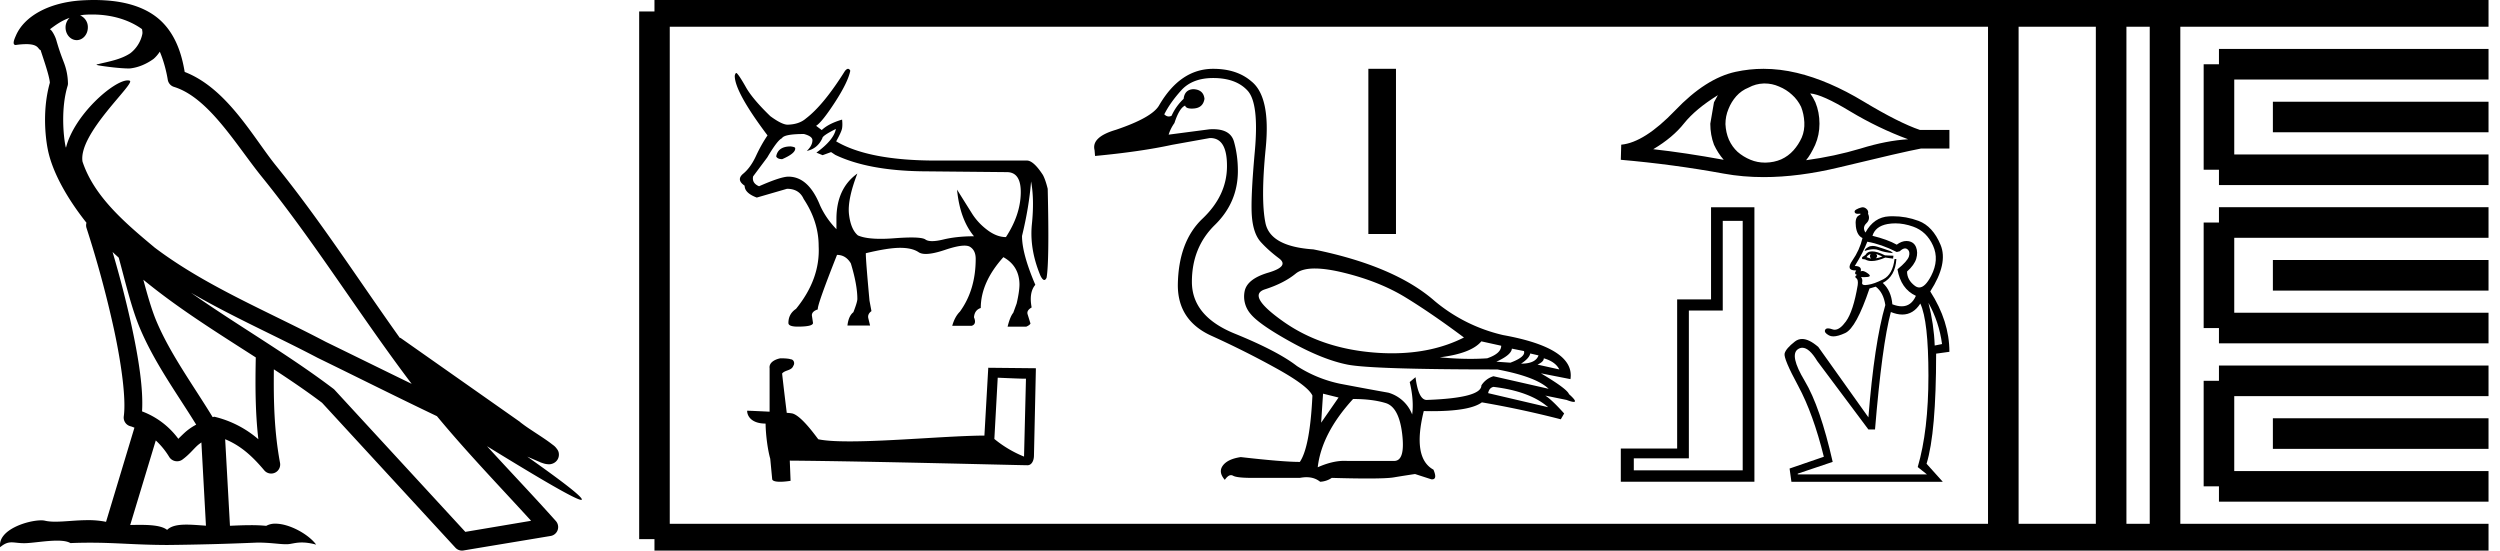 <svg xmlns="http://www.w3.org/2000/svg" width="81.731" height="18"><path d="M3.01.474c.693 0 1.247.2 1.634.479.006.053.02.107.009.16-.05.248-.195.477-.396.63-.316.207-.697.267-1.057.356-.09.01-.019.031.031.04.23.04.707.099.971.099l.052-.001c.278-.032.54-.148.766-.311.079-.067.147-.15.205-.236.147.346.227.713.26.917.018.11.096.2.202.233 1.139.349 2.038 1.91 2.88 2.949 1.729 2.137 3.199 4.526 4.892 6.76-.937-.456-1.87-.916-2.81-1.374-1.92-1.01-3.92-1.816-5.604-3.09l-.008-.008c-.97-.808-1.963-1.66-2.339-2.793-.148-.92 1.757-2.577 1.542-2.646a.207.207 0 0 0-.064-.01c-.458 0-1.753 1.128-2.019 2.202-.003-.014-.01-.03-.014-.045-.073-.356-.154-1.256.068-1.98a.29.29 0 0 0 .01-.103 1.968 1.968 0 0 0-.123-.634c-.063-.17-.139-.344-.26-.765-.031-.108-.142-.328-.208-.345.186-.138.375-.28.645-.375a.434.434 0 0 0-.132.314c0 .23.164.415.365.415.2 0 .364-.186.364-.415V.894a.411.411 0 0 0-.255-.39c.053-.007.096-.019.154-.022.081-.006.16-.008.238-.008zm.67 7.763c.065.065.135.124.202.187.214.78.412 1.64.692 2.305.483 1.145 1.216 2.141 1.84 3.154a1.814 1.814 0 0 0-.385.27 6.831 6.831 0 0 0-.199.193 2.61 2.61 0 0 0-1.186-.897c.045-.723-.108-1.712-.34-2.787a34.903 34.903 0 0 0-.624-2.425zm1.006.908c1.149.945 2.428 1.738 3.676 2.54-.018.91-.018 1.778.084 2.675a3.411 3.411 0 0 0-1.437-.736c-.02 0-.037.012-.057.012-.649-1.063-1.383-2.06-1.837-3.134-.156-.37-.293-.85-.429-1.357zm.407 5.254a2.5 2.5 0 0 1 .44.541.3.3 0 0 0 .257.14.29.29 0 0 0 .17-.053c.215-.156.347-.324.476-.446.047-.045.097-.08.148-.117l.149 2.722c-.213-.014-.435-.035-.637-.035-.264 0-.495.036-.633.172-.169-.134-.497-.164-.89-.164-.102 0-.207.002-.316.004l.836-2.764zM6.25 9.574c1.354.787 2.784 1.414 4.135 2.125a.244.244 0 0 0 .006.003c1.295.631 2.586 1.28 3.894 1.904.984 1.189 2.052 2.295 3.078 3.42l-2.15.362-4.267-4.635a.288.288 0 0 0-.037-.036c-1.499-1.137-3.152-2.082-4.66-3.143zM3.076 0c-.135 0-.273.005-.411.013C1.58.083.792.54.523 1.157c-.04.093-.146.314-.007.314a2.35 2.35 0 0 1 .341-.028c.418 0 .38.172.47.194.09.282.29.846.303 1.068-.244.86-.153 1.763-.064 2.198.15.732.63 1.584 1.261 2.38a.285.285 0 0 0 0 .166 35.3 35.3 0 0 1 .903 3.336c.251 1.168.393 2.277.317 2.823a.294.294 0 0 0 .221.328c.045.011.084.031.127.045l-.928 3.079a2.847 2.847 0 0 0-.593-.055c-.381 0-.756.05-1.064.05-.125 0-.24-.008-.34-.032a.546.546 0 0 0-.125-.012c-.436 0-1.428.306-1.34.879.15-.128.257-.159.375-.159.11 0 .23.027.405.027h.027c.254-.004.697-.083 1.053-.083.18 0 .338.02.438.08.236-.01.45-.013.649-.013.85 0 1.447.07 2.5.075a89.565 89.565 0 0 0 2.974-.079c.45.003.697.054.922.054h.04c.134-.004.265-.057.48-.057.123 0 .273.017.468.07-.25-.341-.877-.685-1.33-.685a.591.591 0 0 0-.302.071 5.081 5.081 0 0 0-.508-.022c-.22 0-.448.01-.678.02l-.157-2.83c.487.203.857.517 1.281 1.021a.295.295 0 0 0 .513-.246c-.192-1.039-.213-2.019-.202-3.06.54.354 1.072.713 1.576 1.094l4.36 4.738a.29.29 0 0 0 .263.09c.95-.159 1.9-.315 2.849-.474a.294.294 0 0 0 .23-.193.298.298 0 0 0-.06-.297c-.741-.83-1.508-1.631-2.25-2.445 1.269.78 2.875 1.755 3.08 1.755.022 0 .027-.013.012-.04-.094-.163-.9-.755-1.775-1.373.14.058.276.12.415.177l.017.01c.103.035.16.059.27.062a.286.286 0 0 0 .108-.016.317.317 0 0 0 .188-.152.32.32 0 0 0 .023-.238c-.017-.05-.038-.077-.054-.098-.061-.085-.103-.109-.162-.154a4.553 4.553 0 0 0-.205-.149c-.153-.105-.336-.223-.493-.328a4.992 4.992 0 0 1-.328-.233.307.307 0 0 0-.028-.025l-3.892-2.736c-.008-.006-.02-.001-.028-.006-1.333-1.869-2.588-3.825-4.046-5.627-.744-.92-1.598-2.528-2.985-3.064-.067-.396-.218-1.127-.755-1.649C4.827.26 4.168.056 3.427.011A5.728 5.728 0 0 0 3.076 0zM25.85 4.787q-.407 0-.472.314v.019q.047.083.194.083.425-.185.425-.342v-.018q0-.037-.148-.056zm1.477-.572q-.065.36-.637.775l.203.083.277-.101.138.092q1.062.508 2.817.536l2.752.027h.037q.47 0 .457.688-.014.716-.485 1.436-.296 0-.6-.226-.305-.226-.5-.53-.193-.306-.498-.795.093.97.554 1.524-.563 0-1.002.106-.219.053-.365.053-.147 0-.221-.053-.092-.066-.457-.066-.222 0-.545.024-.249.02-.455.02-.501 0-.75-.112-.23-.194-.29-.679-.06-.485.272-1.343-.684.489-.684 1.486v.333q-.341-.351-.535-.776-.379-.942-1.035-.942-.249 0-.96.314-.24-.101-.194-.323l.462-.619q.332-.563.48-.628.074-.138.72-.138.277.074.277.203 0 .175-.184.35.35-.073.508-.415 0-.083.443-.304zm.398-1.965q-.045 0-.103.072-.701 1.117-1.274 1.551-.222.194-.6.203-.185 0-.563-.277-.564-.545-.785-.923-.25-.444-.324-.49-.037 0-.055.093 0 .526 1.071 1.948-.203.296-.378.674-.176.379-.416.577-.24.199.046.393 0 .24.397.388l.988-.287q.397 0 .545.333.49.738.49 1.542.055 1.071-.74 2.05-.249.166-.249.461 0 .12.305.12.499 0 .499-.12l-.037-.249q0-.13.194-.194v-.018q0-.176.628-1.764.286 0 .452.277.213.702.213 1.164 0 .101-.13.434-.157.12-.194.434h.74l-.056-.231q-.037-.139.101-.24l-.064-.342q-.12-1.302-.12-1.533v-.018q.73-.176 1.122-.176.392 0 .604.143.085.057.237.057.23 0 .618-.13.419-.142.643-.142.119 0 .183.04.185.115.185.392 0 1.016-.517 1.727-.167.166-.25.462h.637q.167-.056.074-.277.019-.24.222-.305 0-.84.739-1.662.517.286.526.886 0 .231-.092.628l-.111.305q-.102.12-.185.453h.61q.11-.047.138-.102l-.092-.296q-.046-.129.13-.23-.093-.49.12-.74-.435-1.015-.435-1.597.231-.95.296-1.782.11.582.027 1.395-.083.812.277 1.68.07.146.129.146.04 0 .074-.072.093-.526.037-2.909-.073-.295-.157-.452-.295-.453-.507-.471h-2.983q-2.207 0-3.269-.628.176-.314.194-.43.018-.115 0-.281-.443.13-.665.342l-.185-.139q.194-.12.62-.776.424-.655.498-1.025-.031-.062-.073-.062zm4.893 10.098c.488.021.755.032.87.032h.053l-.063 2.547a3.738 3.738 0 0 1-.97-.576l.11-2.003zm-7.107-.634c-.163.031-.377.131-.351.325v1.42c-.315-.015-.64-.031-.734-.031 0 .178.147.42.603.42.005.403.078.896.152 1.147l.063.66c0 .074.125.095.262.095.162 0 .34-.031.34-.031l-.026-.66c2.59.02 7.527.151 7.773.151.126 0 .21-.136.21-.325l.063-2.846-1.557-.016-.126 2.217c-1.127.006-3.076.19-4.402.19-.42 0-.781-.017-1.028-.069-.052-.058-.54-.765-.849-.844a1.36 1.36 0 0 0-.183-.02c-.053-.43-.105-.86-.152-1.285.094-.12.309-.09.366-.252.058-.078.021-.21-.089-.215-.063-.026-.235-.031-.309-.031zm17.474-2.936c.253 0 .564.045.934.135.78.19 1.456.459 2.026.807.57.348 1.208.786 1.915 1.314-.68.344-1.463.516-2.347.516-.2 0-.403-.008-.613-.026-1.14-.095-2.118-.43-2.936-1.005-.817-.575-1.02-.928-.609-1.06.412-.132.747-.303 1.005-.514.136-.111.345-.167.625-.167zm5.445 2.382l.648.143c0 .169-.152.306-.458.411a8.012 8.012 0 0 1-.545.018c-.315 0-.65-.016-1.006-.05.685-.084 1.139-.258 1.36-.522zm.997.238l.395.079c.043.126-.105.253-.443.38l-.459-.032c.327-.148.496-.29.507-.427zm.601.158l.27.063c-.064.18-.254.27-.57.27.179-.117.279-.228.3-.333zm.443.158c.253.074.422.195.507.364l-.713-.158c.138-.063.206-.132.206-.206zm-1.646.934c.792.095 1.388.317 1.789.665l-1.963-.46c.021-.115.08-.184.174-.205zM39.662 2.551c.496 0 .87.137 1.123.411.254.275.333.937.238 1.986-.095 1.05-.127 1.762-.095 2.137s.13.652.293.83c.163.18.361.357.593.531.232.174.116.33-.348.467-.464.137-.723.34-.776.61a.867.867 0 0 0 .198.743c.185.227.625.533 1.322.918.696.385 1.31.63 1.844.736.532.105 2.165.158 4.898.158.844.159 1.403.37 1.677.633l-1.804-.411a.707.707 0 0 0-.395.3c0 .275-.597.433-1.789.475-.18 0-.3-.248-.364-.744l-.19.159c.095.4.122.754.08 1.06a1.186 1.186 0 0 0-.776-.712 122.69 122.69 0 0 1-1.583-.293 4.173 4.173 0 0 1-1.408-.578c-.422-.327-1.1-.68-2.034-1.06-.934-.38-1.4-.944-1.4-1.693 0-.75.25-1.37.751-1.86s.752-1.079.752-1.765c0-.337-.042-.656-.127-.957-.076-.272-.304-.408-.682-.408-.04 0-.082.001-.125.004l-1.33.174c.043-.137.106-.263.19-.38.106-.327.222-.516.349-.57.018.065.09.098.213.098.017 0 .036 0 .056-.002.21-.01.332-.116.364-.317-.021-.2-.143-.306-.364-.316-.19.01-.296.116-.317.316-.168.159-.3.343-.395.554a.2.2 0 0 1-.09.023c-.052 0-.1-.023-.148-.07.127-.254.312-.515.554-.784.243-.269.591-.403 1.045-.403zm3.592 10.319l.507.126-.57.823.063-.95zm.982.174c.422 0 .778.045 1.068.134.29.09.47.43.538 1.021.067.58-.02.87-.264.87h-1.533a1.382 1.382 0 0 0-.101-.003c-.26 0-.547.07-.864.21.085-.74.47-1.483 1.156-2.232zM39.662 2.25c-.718 0-1.309.4-1.773 1.203-.158.264-.628.527-1.408.791-.538.158-.77.38-.697.665l.016.19c1.002-.095 1.841-.217 2.516-.364l1.235-.222h.018c.368 0 .549.311.544.934-.005.633-.272 1.2-.8 1.701-.527.501-.796 1.227-.807 2.176 0 .77.367 1.322 1.1 1.654.734.333 1.443.689 2.129 1.069.686.38 1.076.675 1.171.886-.053 1.118-.19 1.841-.411 2.168-.37 0-1.013-.053-1.931-.158-.285.042-.48.134-.586.277-.105.142-.084.298.064.467.07-.102.138-.153.202-.153.023 0 .045.006.067.018.084.048.295.071.633.071h1.55c.077-.014.149-.022.217-.022.177 0 .326.05.448.149a.74.74 0 0 0 .38-.127c.466.014.856.02 1.17.02.417 0 .7-.011.848-.035.259-.043.493-.08.704-.111l.538.174h.018c.121 0 .136-.105.046-.317-.464-.253-.57-.891-.317-1.915l.26.003c.834 0 1.38-.096 1.64-.288a32.02 32.02 0 0 1 2.58.554l.11-.19c-.274-.306-.48-.5-.617-.585l.696.142c.113.043.19.064.234.064.087 0 .035-.085-.155-.254-.042-.116-.348-.343-.918-.68l.966.19c.105-.675-.628-1.156-2.2-1.44a5.356 5.356 0 0 1-2.232-1.108c-.875-.77-2.2-1.335-3.972-1.694-.94-.063-1.461-.35-1.567-.862-.106-.512-.103-1.327.008-2.445.11-1.119-.045-1.847-.467-2.185-.317-.274-.733-.411-1.25-.411z"/><path d="M44.735 2.25v5.4h.903v-5.4zm11.426.861q-.056.106-.127.233l-.12.7q0 .368.12.686.127.275.318.494-1.279-.233-2.304-.346.643-.382 1.01-.848.375-.467 1.103-.919zm3.018-.056q.389.028 1.308.586.918.551 1.894.912-.714.042-1.555.304-.848.254-1.781.381.148-.176.297-.501.141-.325.141-.693 0-.375-.134-.7-.07-.155-.17-.29zm-1.487-.326q.244 0 .47.1.24.098.423.268.184.163.297.396.092.233.106.502.014.268-.084.501-.106.234-.269.417-.17.191-.403.297-.233.1-.502.106h-.034q-.243 0-.467-.092-.24-.099-.425-.261-.176-.163-.282-.396-.1-.233-.113-.509 0-.261.099-.495.092-.233.254-.417.17-.19.403-.282.233-.127.495-.135h.032zm-.039-.479q-.462 0-.912.098-.975.212-1.979 1.265-1.004 1.046-1.76 1.117l-.014.494q1.717.149 3.371.453.619.113 1.301.113 1.143 0 2.466-.318 2.106-.51 2.672-.615h.933v-.608h-.962q-.685-.233-1.837-.926-1.145-.692-2.184-.94-.556-.133-1.095-.133zm-.68 4.971v8.156h-3.56v-.393h1.8v-4.833h1.108V7.22zm-1.035-.445v3.012H54.83v4.875h-1.842v1.087h4.368V6.776zm5.284 1.264q-.083 0-.145.037-.115.066-.115.126.165-.055.293-.055.096 0 .17.031.175.072.464.096l-.072-.06q-.265-.096-.446-.15-.08-.025-.149-.025zm.113.26l.205.084q-.108.048-.217.06.085-.06.012-.145zm-.18 0q-.048.084.012.156-.084-.024-.145-.048.024-.06.133-.109zm.05-.082q-.154 0-.219.117l-.108.073v.06l.096.012q.088.054.215.054.183 0 .447-.114l.253.036.012-.096-.277-.012q-.259-.13-.42-.13zm.759-.916q.28 0 .581.107.44.156.65.62.21.463-.06.987-.198.382-.39.382-.07 0-.14-.051-.259-.193-.259-.47.241-.217.301-.421.06-.205-.006-.373-.066-.169-.252-.199-.033-.005-.065-.005-.155 0-.315.12-.3-.17-.794-.29.096-.312.493-.385.126-.022.256-.022zm-.918.6q.47.084.963.337l.097-.024q.101-.094.177-.094.042 0 .075.028.097.078.049.235-.049.156-.374.42.109.639.602.868-.15.342-.464.342-.137 0-.306-.066-.036-.445-.313-.698.41-.216.445-.782h-.06q-.06.505-.367.662-.307.156-.5.18-.054.01-.093.01-.117 0-.1-.082.025-.108-.035-.18.063.003.112.003.27 0 .123-.112-.12-.09-.192-.09-.033 0-.055.018.048-.18-.193-.18.277-.446.41-.795zM63.045 9.9q.349.626.445 1.348l-.24.048q-.025-.698-.205-1.396zm-.265.024q.265.566.265 2.36 0 1.793-.35 2.985l.301.24h-4.224v-.024l1.143-.385q-.41-1.805-.915-2.648-.505-.843-.222-1.035.07-.048.145-.048.225 0 .486.433l1.674 2.239h.216q.229-2.769.518-3.84.202.082.374.082.36 0 .589-.359zm-1.885-3.148q-.023 0-.047.007-.09.024-.163.066-.072.042-.048.096.02.045.1.045.018 0 .039-.003l.027-.001q.069 0-.04.062-.126.072-.09.36.036.29.217.374-.096.397-.331.734-.227.325.102.325h.024q-.084.12.024.144-.096.06-.024.109.073.048.048.228-.144.855-.385 1.186-.197.272-.367.272-.036 0-.072-.013-.088-.032-.146-.032-.071 0-.095.05-.042.09.127.18.058.032.14.032.154 0 .39-.11.36-.168.794-1.456l.204-.06q.253.192.313.601-.36 1.24-.553 3.672l-1.637-2.3q-.302-.262-.53-.262-.129 0-.235.082-.295.229-.337.391-.042.163.446 1.065.487.903.836 2.312l-1.12.385.06.433h4.948l-.53-.59q.313-1.01.313-3.599l.434-.06q0-.999-.626-1.974.59-.915.337-1.523-.253-.607-.716-.782-.408-.153-.843-.153-.06 0-.12.003-.5.024-.777.53-.108-.17.03-.302.139-.132.055-.313.024-.096-.055-.162-.057-.049-.12-.049z"/><path d="M21.396.375v17.25m0-17.25h2.625m-2.625 17.25h2.625m0-17.25h39.71m-39.71 17.25h39.71M63.73.375h17.626M63.73 17.625h17.626M65.493.375v17.25M69.018.375v17.25M70.78.375v17.25M72.543 2.1h8.813m-8.813 3.45h8.813M72.543 2.1v3.45m1.763-1.725h7.05m-8.813 3.45h8.813m-8.813 3.45h8.813m-8.813-3.45v3.45M74.306 9h7.05m-8.813 3.45h8.813m-8.813 3.45h8.813m-8.813-3.45v3.45m1.763-1.725h7.05" fill="none" stroke="#000"/></svg>